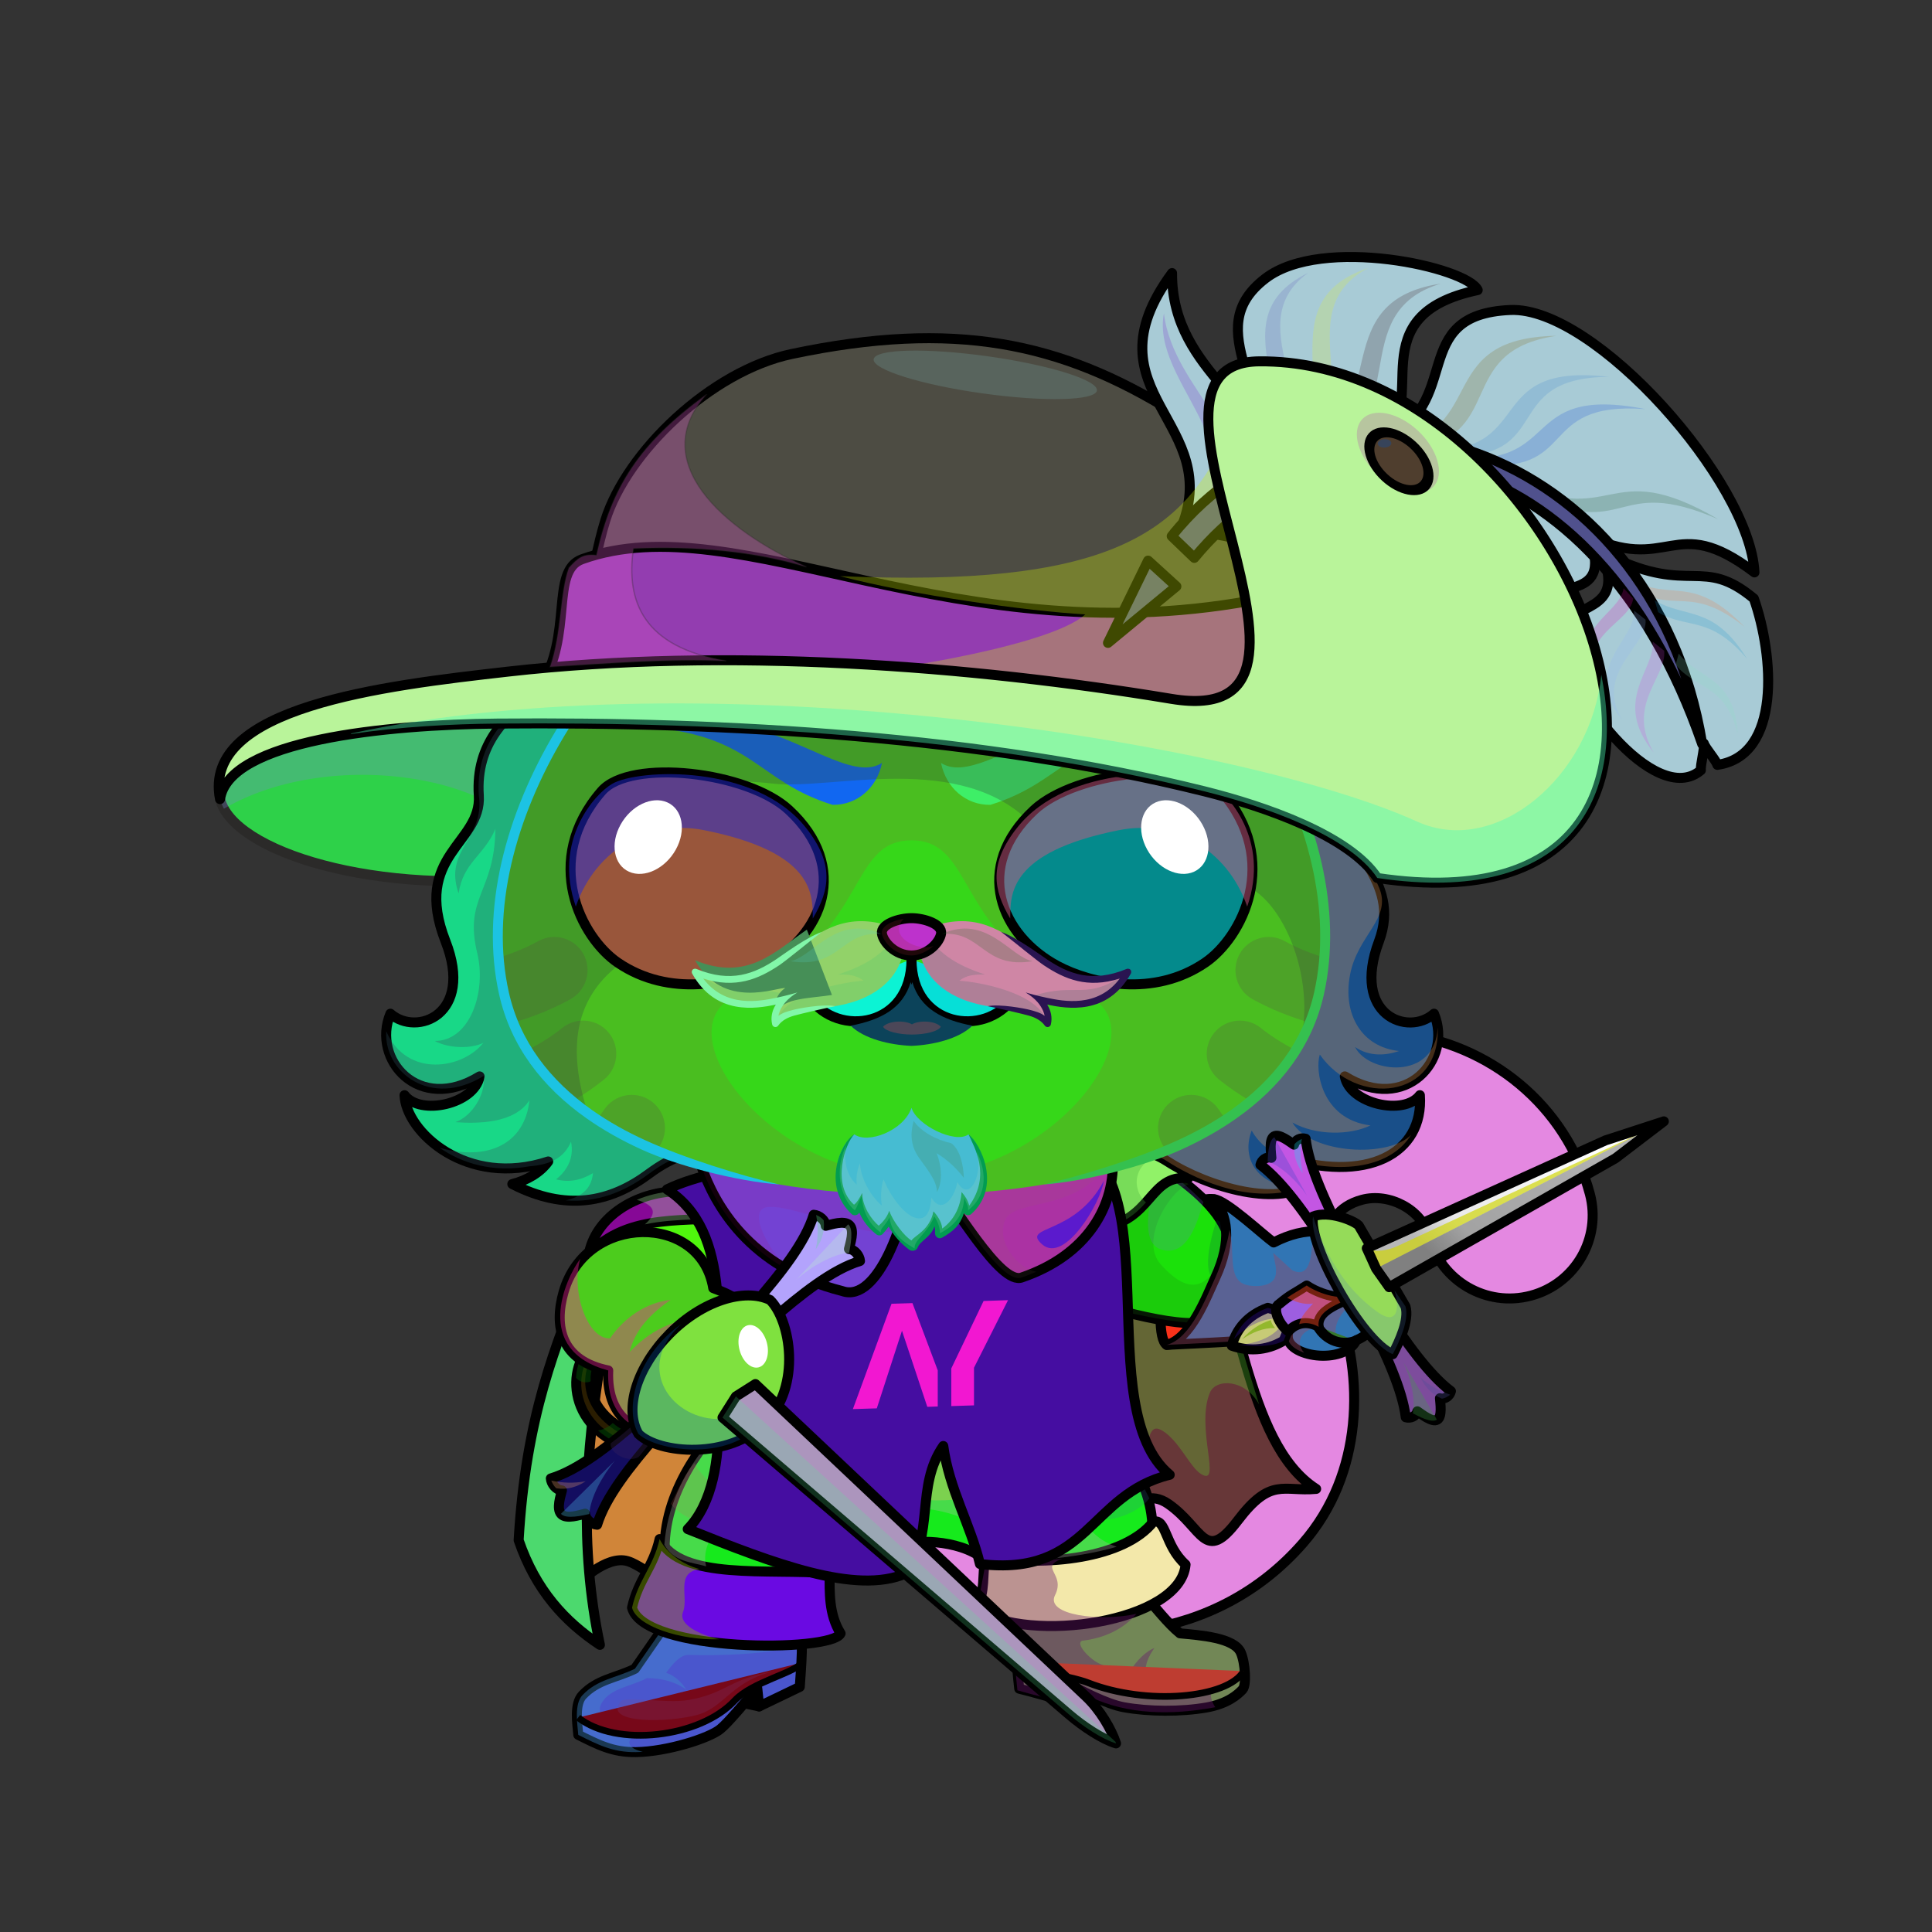 <?xml version="1.0" encoding="UTF-8"?><!DOCTYPE svg PUBLIC "-//W3C//DTD SVG 1.1//EN" "http://www.w3.org/Graphics/SVG/1.1/DTD/svg11.dtd"><!-- Creator: CorelDRAW X7 --><svg xmlns="http://www.w3.org/2000/svg" xmlns:xlink="http://www.w3.org/1999/xlink" xml:space="preserve" width="290mm" height="290mm" version="1.1" style="shape-rendering:geometricPrecision; text-rendering:geometricPrecision; image-rendering:optimizeQuality; fill-rule:evenodd; clip-rule:evenodd" viewBox="0 0 29000 29000">
 <rect x="0" y="0" width="29000" height="29000" fill="#333333" stroke="none"/>
 <defs>
  <style type="text/css">
   <![CDATA[
    .str4 {stroke:#2B2A29;stroke-width:20;stroke-opacity:0.302}
    .str2 {stroke:black;stroke-width:100}
    .str1 {stroke:#2B2A29;stroke-width:150}
    .str3 {stroke:black;stroke-width:150}
    .str0 {stroke:black;stroke-width:150;stroke-linecap:round;stroke-linejoin:round}
    .fil4 {fill:none}
    .fil44 {fill:black}
    .fil20 {fill:#080706}
    .fil5 {fill:#0A0806}
    .fil7 {fill:#131729}
    .fil26 {fill:#39355D}
    .fil68 {fill:#4F3E2E}
    .fil25 {fill:#584D88}
    .fil12 {fill:#663300}
    .fil22 {fill:#755E2D}
    .fil61 {fill:#DB9600}
    .fil9 {fill:#E6E6E6}
    .fil45 {fill:#FF9999}
    .fil3 {fill:#FFF9ED}
    .fil29 {fill:white}
    .fil42 {fill:black;fill-rule:nonzero}
    .fil59 {fill:#FFCC99;fill-opacity:0.051}
    .fil31 {fill:black;fill-opacity:0.102}
    .fil28 {fill:#CCCCFF;fill-opacity:0.149}
    .fil36 {fill:#FFCC99;fill-opacity:0.149}
    .fil1 {fill:black;fill-opacity:0.2}
    .fil2 {fill:#140F0B;fill-opacity:0.2}
    .fil64 {fill:#643200;fill-opacity:0.2}
    .fil65 {fill:#663300;fill-opacity:0.2}
    .fil11 {fill:#CCCCFF;fill-opacity:0.2}
    .fil14 {fill:#FFCC99;fill-opacity:0.2}
    .fil57 {fill:#FFE6CC;fill-opacity:0.2}
    .fil41 {fill:black;fill-rule:nonzero;fill-opacity:0.2}
    .fil6 {fill:black;fill-opacity:0.302}
    .fil24 {fill:#140F0B;fill-opacity:0.302}
    .fil69 {fill:#FFCC99;fill-rule:nonzero;fill-opacity:0.302}
    .fil16 {fill:black;fill-opacity:0.4}
    .fil79 {fill:white;fill-opacity:0.4}
    .fil49 {fill:black;fill-opacity:0.502}
    .fil23 {fill:#F5E3BF;fill-opacity:0.502}
    .fil43 {fill:#FFF9ED;fill-opacity:0.502}
    .fil74 {fill:white;fill-opacity:0.502}
    .fil81 {fill:white;fill-opacity:0.702}
    .fil38 {fill:url(#id0)}
    .fil63 {fill:url(#id1)}
    .fil55 {fill:url(#id2)}
    .fil13 {fill:url(#id3)}
    .fil27 {fill:url(#id4)}
    .fil19 {fill:url(#id5)}
    .fil8 {fill:url(#id6)}
    .fil66 {fill:url(#id7)}
    .fil40 {fill:url(#id8)}
    .fil32 {fill:url(#id9)}
    .fil83 {fill:url(#id10)}
    .fil17 {fill:url(#id11)}
    .fil33 {fill:url(#id12)}
    .fil34 {fill:url(#id13)}
    .fil53 {fill:url(#id14)}
    .fil30 {fill:url(#id15)}
    .fil15 {fill:url(#id16)}
    .fil10 {fill:url(#id17)}
    .fil39 {fill:url(#id18)}
    .fil54 {fill:url(#id19)}
    .fil76 {fill:url(#id20)}
    .fil18 {fill:url(#id21)}
    .fil37 {fill:url(#id22)}
    .fil75 {fill:url(#id23)}
    .fil60 {fill:url(#id24)}
    .fil48 {fill:url(#id25)}
    .fil52 {fill:url(#id26)}
    .fil50 {fill:url(#id27)}
    .fil46 {fill:url(#id28)}
    .fil21 {fill:url(#id29)}
    .fil80 {fill:url(#id30)}
    .fil62 {fill:url(#id31)}
    .fil56 {fill:url(#id32)}
    .fil0 {fill:url(#id33)}
    .fil82 {fill:url(#id34)}
    .fil35 {fill:url(#id35)}
    .fil73 {fill:url(#id36)}
    .fil67 {fill:url(#id37)}
    .fil70 {fill:url(#id38)}
    .fil58 {fill:url(#id39)}
    .fil71 {fill:url(#id40)}
    .fil78 {fill:url(#id41)}
    .fil72 {fill:url(#id42)}
    .fil47 {fill:url(#id43)}
    .fil51 {fill:url(#id44)}
    .fil77 {fill:url(#id45)}
   ]]>
  </style>
  <linearGradient id="id0" gradientUnits="userSpaceOnUse" x1="13681.9" y1="7484.8" x2="13681.9" y2="17936.7">
   <stop offset="0" style="stop-opacity:1; stop-color:#B59653"/>
   <stop offset="0.631" style="stop-opacity:1; stop-color:#E6C98A"/>
   <stop offset="1" style="stop-opacity:1; stop-color:#EDD39A"/>
  </linearGradient>
  <linearGradient id="id1" gradientUnits="userSpaceOnUse" x1="17537.6" y1="6492.6" x2="26149.8" y2="9041.1">
   <stop offset="0" style="stop-opacity:1; stop-color:#49BEB8"/>
   <stop offset="1" style="stop-opacity:1; stop-color:#B1E571"/>
  </linearGradient>
  <linearGradient id="id2" gradientUnits="userSpaceOnUse" x1="15205.6" y1="13723.8" x2="15513.5" y2="15469.9">
   <stop offset="0" style="stop-opacity:1; stop-color:#995C1A"/>
   <stop offset="1" style="stop-opacity:1; stop-color:#59350F"/>
  </linearGradient>
  <linearGradient id="id3" gradientUnits="userSpaceOnUse" x1="18643.9" y1="24755.6" x2="15253.2" y2="24866.2">
   <stop offset="0" style="stop-opacity:1; stop-color:#4F3E2E"/>
   <stop offset="1" style="stop-opacity:1; stop-color:#1A1613"/>
  </linearGradient>
  <linearGradient id="id4" gradientUnits="userSpaceOnUse" x1="10563.2" y1="18883.7" x2="17006.1" y2="21971">
   <stop offset="0" style="stop-opacity:1; stop-color:#131729"/>
   <stop offset="1" style="stop-opacity:1; stop-color:#6E5FA7"/>
  </linearGradient>
  <linearGradient id="id5" gradientUnits="userSpaceOnUse" xlink:href="#id3" x1="17552.1" y1="23240.3" x2="14896.3" y2="24004.8">
  </linearGradient>
  <linearGradient id="id6" gradientUnits="userSpaceOnUse" xlink:href="#id4" x1="7795.83" y1="19625.5" x2="9009.07" y2="24159.2">
  </linearGradient>
  <linearGradient id="id7" gradientUnits="userSpaceOnUse" xlink:href="#id1" x1="18568.9" y1="6570.67" x2="23613" y2="11137.4">
  </linearGradient>
  <linearGradient id="id8" gradientUnits="userSpaceOnUse" xlink:href="#id2" x1="15888.5" y1="12144.4" x2="15975.5" y2="10731">
  </linearGradient>
  <linearGradient id="id9" gradientUnits="userSpaceOnUse" x1="14646.1" y1="17076.5" x2="15976.2" y2="19099.3">
   <stop offset="0" style="stop-opacity:1; stop-color:#DBDBDB"/>
   <stop offset="1" style="stop-opacity:1; stop-color:#FEFEFE"/>
  </linearGradient>
  <linearGradient id="id10" gradientUnits="userSpaceOnUse" xlink:href="#id9" x1="13102.3" y1="20880.7" x2="14831.2" y2="19786.5">
  </linearGradient>
  <linearGradient id="id11" gradientUnits="userSpaceOnUse" x1="14003" y1="24822.9" x2="13272.3" y2="20903.8">
   <stop offset="0" style="stop-opacity:1; stop-color:#E6C98A"/>
   <stop offset="0.278" style="stop-opacity:1; stop-color:#E6C98A"/>
   <stop offset="0.659" style="stop-opacity:1; stop-color:#B59653"/>
   <stop offset="1" style="stop-opacity:1; stop-color:#B59653"/>
  </linearGradient>
  <linearGradient id="id12" gradientUnits="userSpaceOnUse" xlink:href="#id2" x1="8680.36" y1="17938" x2="8680.36" y2="9603.11">
  </linearGradient>
  <linearGradient id="id13" gradientUnits="userSpaceOnUse" xlink:href="#id2" x1="18705.1" y1="17863.5" x2="18705.1" y2="11848.2">
  </linearGradient>
  <linearGradient id="id14" gradientUnits="userSpaceOnUse" xlink:href="#id2" x1="11850.4" y1="13723.8" x2="12158.3" y2="15469.9">
  </linearGradient>
  <linearGradient id="id15" gradientUnits="userSpaceOnUse" xlink:href="#id9" x1="11089.1" y1="17285.5" x2="13122.2" y2="19135.8">
  </linearGradient>
  <linearGradient id="id16" gradientUnits="userSpaceOnUse" xlink:href="#id3" x1="11912.5" y1="24969.6" x2="8782.97" y2="25581.8">
  </linearGradient>
  <linearGradient id="id17" gradientUnits="userSpaceOnUse" xlink:href="#id4" x1="15786.7" y1="19128.1" x2="19130.7" y2="22346.7">
  </linearGradient>
  <linearGradient id="id18" gradientUnits="userSpaceOnUse" xlink:href="#id2" x1="11388.4" y1="12144.4" x2="11475.3" y2="10731">
  </linearGradient>
  <linearGradient id="id19" gradientUnits="userSpaceOnUse" xlink:href="#id2" x1="13672.6" y1="16628.8" x2="13672.6" y2="18740.1">
  </linearGradient>
  <linearGradient id="id20" gradientUnits="userSpaceOnUse" x1="19154.7" y1="19640" x2="20320.8" y2="19640">
   <stop offset="0" style="stop-opacity:1; stop-color:#3B3B3B"/>
   <stop offset="1" style="stop-opacity:1; stop-color:black"/>
  </linearGradient>
  <linearGradient id="id21" gradientUnits="userSpaceOnUse" xlink:href="#id3" x1="12543.1" y1="23778.2" x2="9561.44" y2="24024.3">
  </linearGradient>
  <linearGradient id="id22" gradientUnits="userSpaceOnUse" xlink:href="#id3" x1="9757.52" y1="18494.6" x2="9892.78" y2="21470.3">
  </linearGradient>
  <linearGradient id="id23" gradientUnits="userSpaceOnUse" x1="19018.3" y1="19611.6" x2="18895.6" y2="20274">
   <stop offset="0" style="stop-opacity:1; stop-color:#B8B8B8"/>
   <stop offset="0.471" style="stop-opacity:1; stop-color:#E9E9E9"/>
   <stop offset="1" style="stop-opacity:1; stop-color:#FEFEFE"/>
  </linearGradient>
  <linearGradient id="id24" gradientUnits="userSpaceOnUse" x1="10302" y1="7986.93" x2="16795.7" y2="11841.8">
   <stop offset="0" style="stop-opacity:1; stop-color:#131729"/>
   <stop offset="0.302" style="stop-opacity:1; stop-color:#6E5FA7"/>
   <stop offset="1" style="stop-opacity:1; stop-color:#131729"/>
  </linearGradient>
  <linearGradient id="id25" gradientUnits="userSpaceOnUse" x1="10425.6" y1="11653.5" x2="11025.4" y2="14192.5">
   <stop offset="0" style="stop-opacity:1; stop-color:black"/>
   <stop offset="0.4" style="stop-opacity:1; stop-color:black"/>
   <stop offset="1" style="stop-opacity:1; stop-color:#0070B5"/>
  </linearGradient>
  <linearGradient id="id26" gradientUnits="userSpaceOnUse" xlink:href="#id25" x1="16338.4" y1="11653.5" x2="16938.3" y2="14192.5">
  </linearGradient>
  <linearGradient id="id27" gradientUnits="userSpaceOnUse" x1="16599.4" y1="14800.8" x2="17199.1" y2="11569.4">
   <stop offset="0" style="stop-opacity:1; stop-color:#00CCFF"/>
   <stop offset="1" style="stop-opacity:1; stop-color:black"/>
  </linearGradient>
  <linearGradient id="id28" gradientUnits="userSpaceOnUse" xlink:href="#id27" x1="10764.5" y1="14800.8" x2="10164.8" y2="11569.4">
  </linearGradient>
  <linearGradient id="id29" gradientUnits="userSpaceOnUse" x1="17866.2" y1="17635.2" x2="15990.7" y2="19020.4">
   <stop offset="0" style="stop-opacity:1; stop-color:#E6C98A"/>
   <stop offset="0.278" style="stop-opacity:1; stop-color:#E6C98A"/>
   <stop offset="0.761" style="stop-opacity:1; stop-color:#B59653"/>
   <stop offset="1" style="stop-opacity:1; stop-color:#B59653"/>
  </linearGradient>
  <linearGradient id="id30" gradientUnits="userSpaceOnUse" x1="21743" y1="19086.5" x2="23747.6" y2="17065.9">
   <stop offset="0" style="stop-opacity:1; stop-color:#B8B8B8"/>
   <stop offset="0.22" style="stop-opacity:1; stop-color:#E9E9E9"/>
   <stop offset="1" style="stop-opacity:1; stop-color:#FEFEFE"/>
  </linearGradient>
  <linearGradient id="id31" gradientUnits="userSpaceOnUse" x1="19829.2" y1="7137.04" x2="21563" y2="9037.74">
   <stop offset="0" style="stop-opacity:1; stop-color:#DB9600"/>
   <stop offset="1" style="stop-opacity:1; stop-color:#FFCC00"/>
  </linearGradient>
  <linearGradient id="id32" gradientUnits="userSpaceOnUse" x1="13681.9" y1="13781.6" x2="13681.9" y2="14342.4">
   <stop offset="0" style="stop-opacity:1; stop-color:#FFCCCC"/>
   <stop offset="1" style="stop-opacity:1; stop-color:#DB9092"/>
  </linearGradient>
  <linearGradient id="id33" gradientUnits="userSpaceOnUse" x1="21039.5" y1="17379.2" x2="15344.5" y2="22757.8">
   <stop offset="0" style="stop-opacity:1; stop-color:#FAEAC8"/>
   <stop offset="0.478" style="stop-opacity:1; stop-color:#E6C98A"/>
   <stop offset="1" style="stop-opacity:1; stop-color:#B59653"/>
  </linearGradient>
  <linearGradient id="id34" gradientUnits="userSpaceOnUse" x1="13382" y1="23098.1" x2="14215.3" y2="23846.3">
   <stop offset="0" style="stop-opacity:1; stop-color:#B8B8B8"/>
   <stop offset="0.239" style="stop-opacity:1; stop-color:#E9E9E9"/>
   <stop offset="1" style="stop-opacity:1; stop-color:#FEFEFE"/>
  </linearGradient>
  <linearGradient id="id35" gradientUnits="userSpaceOnUse" xlink:href="#id3" x1="19684" y1="18107.6" x2="18512" y2="20244.5">
  </linearGradient>
  <linearGradient id="id36" gradientUnits="userSpaceOnUse" x1="8719.25" y1="22066.1" x2="9425.29" y2="22099.9">
   <stop offset="0" style="stop-opacity:1; stop-color:#B8B8B8"/>
   <stop offset="0.42" style="stop-opacity:1; stop-color:#E9E9E9"/>
   <stop offset="1" style="stop-opacity:1; stop-color:#FEFEFE"/>
  </linearGradient>
  <linearGradient id="id37" gradientUnits="userSpaceOnUse" xlink:href="#id3" x1="11644.9" y1="2794.04" x2="15759.5" y2="15878.1">
  </linearGradient>
  <linearGradient id="id38" gradientUnits="userSpaceOnUse" x1="20780.5" y1="20433.5" x2="21513.3" y2="20501.4">
   <stop offset="0" style="stop-opacity:1; stop-color:#B8B8B8"/>
   <stop offset="0.631" style="stop-opacity:1; stop-color:#E9E9E9"/>
   <stop offset="1" style="stop-opacity:1; stop-color:#FEFEFE"/>
  </linearGradient>
  <linearGradient id="id39" gradientUnits="userSpaceOnUse" xlink:href="#id3" x1="18158.8" y1="6759.39" x2="9959.97" y2="9510.19">
  </linearGradient>
  <linearGradient id="id40" gradientUnits="userSpaceOnUse" x1="20043.7" y1="18564.2" x2="19058.7" y2="17234.6">
   <stop offset="0" style="stop-opacity:1; stop-color:#B8B8B8"/>
   <stop offset="0.522" style="stop-opacity:1; stop-color:#E9E9E9"/>
   <stop offset="1" style="stop-opacity:1; stop-color:#FEFEFE"/>
  </linearGradient>
  <linearGradient id="id41" gradientUnits="userSpaceOnUse" x1="20026.1" y1="19710.1" x2="20788.8" y2="18848.1">
   <stop offset="0" style="stop-opacity:1; stop-color:#B8B8B8"/>
   <stop offset="0.278" style="stop-opacity:1; stop-color:#E9E9E9"/>
   <stop offset="1" style="stop-opacity:1; stop-color:#FEFEFE"/>
  </linearGradient>
  <linearGradient id="id42" gradientUnits="userSpaceOnUse" x1="11717.1" y1="19201.8" x2="12493.4" y2="18873.4">
   <stop offset="0" style="stop-opacity:1; stop-color:#B8B8B8"/>
   <stop offset="0.588" style="stop-opacity:1; stop-color:#E9E9E9"/>
   <stop offset="1" style="stop-opacity:1; stop-color:#FEFEFE"/>
  </linearGradient>
  <radialGradient id="id43" gradientUnits="userSpaceOnUse" gradientTransform="matrix(1.02 -0 -0 0.855 -214 1949)" cx="10496.6" cy="13453.6" r="1844.7" fx="10496.6" fy="13453.6">
   <stop offset="0" style="stop-opacity:1; stop-color:#A6EDFF"/>
   <stop offset="1" style="stop-opacity:1; stop-color:#00CCFF"/>
  </radialGradient>
  <radialGradient id="id44" gradientUnits="userSpaceOnUse" gradientTransform="matrix(-1.02 -0 -0 0.855 34231 1949)" xlink:href="#id43" cx="16942.6" cy="13453.6" r="1844.7" fx="16942.6" fy="13453.6">
  </radialGradient>
  <radialGradient id="id45" gradientUnits="userSpaceOnUse" gradientTransform="matrix(1.557 -1.583 1.101 1.083 -28207 16268)" cx="11328" cy="19885.2" r="634.95" fx="11328" fy="19885.2">
   <stop offset="0" style="stop-opacity:1; stop-color:#FEFEFE"/>
   <stop offset="0.58" style="stop-opacity:1; stop-color:#E9E9E9"/>
   <stop offset="1" style="stop-opacity:1; stop-color:#B8B8B8"/>
  </radialGradient>
 </defs>
 <g id="Tail">
  <path class="fil0" d="M12493 21526c-108,-680 356,-1318 1035,-1426 680,-108 1318,356 1426,1035 72,449 615,757 1013,871 277,80 569,104 842,61 324,-52 634,-203 873,-476 315,-359 185,-698 48,-1055 -333,-871 -681,-1781 -6,-3132 633,-1266 1884,-1986 3288,-1826 1347,153 2497,1082 2852,2410 178,666 -218,1350 -884,1528 -666,178 -1350,-218 -1528,-884 -111,-412 -602,-663 -1007,-554 -739,197 -584,1038 -381,1569 411,1074 408,2538 -507,3585 -653,748 -1490,1157 -2357,1296 -1260,201 -2607,-168 -3570,-1011 -591,-519 -1010,-1199 -1137,-1991z" style="fill:#332c5e"/>
  <path class="fil1" d="M16622 22086c63,-3 125,-10 187,-19 324,-52 634,-203 873,-476 35,-40 65,-80 90,-119 348,507 783,1223 346,1546 -470,349 -1157,-368 -1554,-870 19,-21 38,-42 58,-62z" style="fill:#adb732"/>
  <path class="fil1" d="M17420 18779c0,-400 84,-838 310,-1338 576,230 1428,600 1230,1139 -177,482 -944,370 -1540,199z" style="fill:#d961a6"/>
  <path class="fil1" d="M18101 16803c287,-369 637,-666 1033,-877 351,496 755,1166 339,1487 -394,304 -961,-160 -1372,-610z" style="fill:#50f325"/>
  <path class="fil1" d="M20941 15469c255,36 510,103 762,203 183,73 358,161 523,261 -243,569 -623,1352 -1140,1151 -498,-195 -339,-1015 -145,-1615z" style="fill:#2a5f6a"/>
  <path class="fil2" d="M12493 21526c-51,-321 26,-633 192,-884l227 -137c304,-15 813,942 1117,927 437,1273 2049,-290 2939,578 940,917 2431,1308 3233,15 -119,430 -326,844 -644,1207 -653,748 -1490,1157 -2357,1296 -1260,201 -2607,-168 -3570,-1011 -591,-519 -1010,-1199 -1137,-1991z" style="fill:#275d13"/>
  <path class="fil3" d="M23232 16766c290,349 509,761 632,1222 178,666 -218,1350 -884,1528 -666,178 -1350,-218 -1528,-884 29,-336 -20,-792 208,-953 475,-334 678,146 766,-601 50,-420 502,-500 806,-312z" style="fill:#a708ca"/>
  <path class="fil2" d="M23852 18675c-20,64 -45,127 -75,187 20,-67 45,-129 75,-187zm-75 188c-154,311 -436,557 -797,653 -666,178 -1350,-218 -1528,-884 -111,-412 -602,-663 -1007,-554 -372,99 -517,362 -544,666l0 0c-70,-634 533,-1204 1070,-1107 893,163 894,897 1378,1194 482,295 900,330 1428,32z" style="fill:#b2e56b"/>
  <path class="fil4 str0" d="M12493 21458c-108,-680 356,-1318 1035,-1426 680,-108 1318,355 1426,1035 72,449 615,757 1013,871 277,79 569,104 842,60 324,-51 634,-202 873,-475 315,-359 185,-698 48,-1055 -333,-871 -681,-1781 -6,-3133 633,-1266 1884,-1985 3288,-1826 1347,153 2497,1083 2852,2411 178,666 -218,1350 -884,1528 -666,178 -1350,-218 -1528,-884 -111,-412 -602,-663 -1007,-555 -739,198 -584,1039 -381,1570 411,1074 408,2538 -507,3585 -653,748 -1490,1157 -2357,1295 -1260,202 -2607,-168 -3570,-1011 -591,-518 -1010,-1198 -1137,-1990z" style="fill:#e488e1"/>
 </g>
 <g id="HatBack">
 <animateTransform type="translate" values="0;0 200;0;0 200;0;0 200;0;0 200;0" dur="10" repeatCount="indefinite" additive="sum" attributeName="transform"/>
  <path class="fil5 str1" d="M9997 10148c-3882,100 -6619,732 -6706,1691 -72,801 1947,1560 4367,1356 419,-830 2018,-2587 2339,-3047z" style="fill:#2ed149"/>
  <path class="fil6" d="M10058 10147c-3914,95 -6680,728 -6767,1692 -9,102 16,202 70,300 1773,-1035 4800,-377 4734,957 1406,-238 1418,-1615 1963,-2949z" style="fill:#7889ce"/>
 </g>
 <g id="CapeBack">
 <animateTransform type="translate" values="0;0 200;0;0 200;0;0 200;0;0 200;0" dur="10" repeatCount="indefinite" additive="sum" attributeName="transform"/>
  <path class="fil7 str0" d="M8673 23775c0,0 425,-436 747,-342 322,93 768,685 1099,-100 331,-786 878,-786 878,-786l41 -2460 -1344 -971 -1446 1653 25 3006z" style="fill:#d08539"/>
  <path class="fil8" d="M9020 20397c-225,1394 -330,2809 -15,4293 -525,-347 -964,-821 -1220,-1571 109,-1876 558,-2926 987,-4024 82,434 165,868 248,1302z" style="fill:#2fdea8"/>
  <path class="fil9" d="M9020 20397c-225,1394 -330,2809 -15,4293 -525,-347 -964,-821 -1220,-1571 8,-131 58,-561 69,-685 8,555 433,1233 760,1477 -123,-618 -156,-2785 333,-3795 -33,132 48,174 73,281z" style="fill:#455a6c"/>
  <path class="fil6" d="M9020 20397c-53,329 -100,659 -135,991 -605,-344 -757,1198 -1014,1956 -31,-73 -59,-147 -86,-225 100,-1717 484,-2742 877,-3745l196 175 162 848z" style="fill:#e99c55"/>
  <path class="fil4 str0" d="M9020 20397c-225,1394 -330,2809 -15,4293 -525,-347 -964,-821 -1220,-1571 109,-1876 558,-2926 987,-4024 82,434 165,868 248,1302z" style="fill:#4cd96e"/>
  <path class="fil10" d="M16678 23118c0,0 339,-905 860,-543 520,362 543,905 1041,249 498,-656 679,-430 1177,-475 -1087,-694 -1132,-2972 -1811,-4006l-2783 113 1516 4662z" style="fill:#89933c"/>
  <path class="fil11" d="M17502 22552c251,140 464,525 706,583 -391,-485 -416,-1242 -714,-1461 -202,-148 27,582 8,878zm1412 -81c278,-204 473,-89 842,-122 -303,-193 -524,-510 -702,-887 -248,-392 -443,-422 -564,-372 -204,85 2,975 424,1381z" style="fill:#988f09"/>
  <path class="fil4 str0" d="M16678 23118c0,0 339,-905 860,-543 520,362 543,905 1041,249 498,-656 679,-430 1177,-475 -1087,-694 -1132,-2972 -1811,-4006l-2783 113 1516 4662z" style="fill:#673738"/>
  <path class="fil6" d="M18900 21082c-136,-428 -375,-1238 -501,-1655 -90,-11 -149,-17 -149,-17 -642,-81 -1284,-161 -1926,-242 -57,406 -113,812 -170,1218 173,546 346,1093 519,1639 723,117 430,-770 783,-545 250,159 404,539 570,644 326,205 -83,-688 134,-1218 91,-221 535,-205 740,176z" style="fill:#5fd52f"/>
 </g>
 <g id="Legs">
  <polygon class="fil12 str0" points="16560,25421 16008,25538 15857,25042 16479,25014 "/>
  <polygon class="fil12 str0" points="10843,25497 11395,25614 11547,25118 10924,25090 "/>
  <path class="fil13" d="M17176 23943c169,182 345,419 535,574 305,29 817,64 914,289 69,160 86,490 27,553 -70,75 -221,214 -542,271 -384,67 -868,64 -1242,-4 -253,-46 -635,-244 -857,-366 -1,93 -2,186 -3,278 -227,-54 -482,-136 -709,-190 -43,-371 -66,-808 -90,-1179 608,-104 1359,-122 1967,-226z" style="fill:#a0e6b7"/>
  <path class="fil14" d="M17223 23995c155,173 315,381 488,522 305,29 817,64 914,289 50,115 36,197 24,325 -37,40 -61,64 -61,64 -80,-317 -599,-495 -1142,-321 32,-69 115,-164 217,-194 -175,-33 -241,-319 -544,-480 -49,-25 102,-140 104,-205z" style="fill:#189529"/>
  <path class="fil4 str0" d="M17176 23943c169,182 345,419 535,574 305,29 817,64 914,289 69,160 86,490 27,553 -70,75 -221,214 -542,271 -384,67 -868,64 -1242,-4 -253,-46 -635,-244 -857,-366 -1,93 -2,186 -3,278 -227,-54 -482,-136 -709,-190 -43,-371 -66,-808 -90,-1179 608,-104 1359,-122 1967,-226z" style="fill:#728756"/>
  <path class="fil15" d="M9985 24392c-152,219 -303,438 -455,657 -293,142 -560,157 -786,395 -127,133 -78,425 -64,597 290,145 517,264 865,259 473,-7 1102,-210 1266,-345 124,-101 357,-387 556,-613 9,91 19,182 28,272 221,-107 389,-185 610,-293 18,-298 66,-725 -10,-1069 -615,44 -1395,95 -2010,140z" style="fill:#2573cb"/>
  <path class="fil4 str0" d="M9985 24392c-152,219 -303,438 -455,657 -293,142 -560,157 -786,395 -127,133 -78,425 -64,597 290,145 517,264 865,259 473,-7 1102,-210 1266,-345 124,-101 357,-387 556,-613 9,91 19,182 28,272 221,-107 389,-185 610,-293 18,-298 66,-725 -10,-1069 -615,44 -1395,95 -2010,140z" style="fill:#4a56cd"/>
  <path class="fil16" d="M9985 24392c-152,219 -303,438 -455,657 -293,142 -560,157 -786,395 -127,133 -78,425 -64,597 290,145 517,264 865,259 33,-1 68,-2 103,-5 -197,-45 -246,-135 -161,-218 429,-15 832,-83 1108,-288 -247,107 -1836,230 -1560,-232 131,-220 449,-245 673,-367 226,-3 434,58 594,171 -74,-114 -178,-212 -304,-252 90,-118 205,-271 339,-268 553,16 1042,-21 1375,-76 -364,-40 -728,-80 -1092,-120 -60,-95 -120,-190 -179,-286 -159,11 -312,22 -456,33z" style="fill:#418cce"/>
  <path class="fil17 str0" d="M12176 23943c-1152,1217 -2246,373 -2198,-782 38,-924 742,-1716 1056,-1973 390,620 892,1021 1535,1238l1538 -935c940,-130 1687,412 2223,-303 303,231 971,942 969,1772 -4,1096 -1898,1360 -2338,923 56,-573 -651,-740 -1078,-740 -628,27 -1516,257 -1707,800z" style="fill:#16ea1c"/>
  <path class="fil18" d="M9901 23102c309,625 1633,440 2552,514 0,281 -15,613 165,903 -131,285 -2959,289 -3131,-387 94,-423 319,-607 414,-1030z" style="fill:#c002ed"/>
  <path class="fil14" d="M12453 23616c0,281 -15,613 165,903 -75,164 -1042,178 -1884,80 498,-1 1588,-104 1557,-272 -23,-124 -7,-594 162,-711z" style="fill:#95afdb"/>
  <path class="fil4 str0" d="M9901 23102c309,625 1633,440 2552,514 0,281 -15,613 165,903 -131,285 -2959,289 -3131,-387 94,-423 319,-607 414,-1030z" style="fill:#6a0ae2"/>
  <path class="fil16" d="M9901 23102c99,201 339,382 602,451 -372,51 -161,417 -251,645 -75,190 260,342 545,408 -598,20 -1242,-205 -1310,-474 94,-423 319,-607 414,-1030z" style="fill:#8cb802"/>
  <path class="fil19" d="M17313 22842c-433,547 -1605,680 -2519,525 -59,275 7,513 -141,790 793,520 3066,200 3143,-672 -318,-285 -287,-698 -483,-643z" style="fill:#1e8f61"/>
  <path class="fil14" d="M17313 22842c-272,343 -833,523 -1439,571 28,13 58,25 90,36 582,204 1232,-270 1346,-175 114,96 271,149 189,348 -82,199 -512,558 -1142,741 -4,2 -8,3 -12,4 737,-106 1410,-415 1451,-882 -318,-285 -287,-698 -483,-643z" style="fill:#8de2cf"/>
  <path class="fil4 str0" d="M17313 22842c-433,547 -1605,680 -2519,525 -59,275 7,513 -141,790 793,520 3066,200 3143,-672 -318,-285 -287,-698 -483,-643z" style="fill:#f3e8aa"/>
  <path class="fil1" d="M10069 22572c158,229 763,470 890,183 127,-287 -407,-494 -531,-793 -127,108 -253,412 -359,610z" style="fill:#bb4c44"/>
  <path class="fil1" d="M17252 22489c-158,230 -763,471 -890,183 -127,-287 408,-494 531,-793 128,109 253,413 359,610z" style="fill:#3c77a1"/>
  <path class="fil16" d="M15946 23396c-364,134 56,221 -110,549 -151,299 683,401 1222,279 -196,233 -487,366 -813,404 -111,39 105,271 250,340 157,75 296,96 468,119 92,-160 247,-308 365,-349 -91,127 -144,254 -130,379 22,204 917,136 1362,90 -93,76 -255,142 -374,165 -27,84 1,169 55,254 -654,123 -1318,112 -1876,-155 -127,20 -223,50 -349,70 -248,-30 -496,-99 -744,-169 -38,-340 -65,-679 -50,-1018 -199,-17 -387,-72 -558,-190 43,-231 86,-462 129,-693 338,-40 850,-30 1153,-75z" style="fill:#67156c"/>
 </g>
 <g id="GlovesBack">
 <animateTransform type="translate" values="0;0 200;0;0 200;0;0 200;0;0 200;0" dur="10" repeatCount="indefinite" additive="sum" attributeName="transform"/>
  <path class="fil20 str0" d="M17513 20187c-253,-149 13,-2301 708,-2186 157,143 339,300 384,540 125,664 -271,1579 -1092,1646z" style="fill:#f9311a"/>
 </g>
 <g id="RightHand">
 <animateTransform type="translate" values="0;0 200;0;0 200;0;0 200;0;0 200;0" dur="10" repeatCount="indefinite" additive="sum" attributeName="transform"/>
  <path class="fil21 str0" d="M18480 18860c-37,982 -65,940 -468,992 -513,66 -1750,-322 -2223,-502 -732,-277 -414,-2281 353,-2554 1290,647 2369,1274 2338,2064z" style="fill:#1be10a"/>
  <path class="fil2" d="M18012 19852c-381,49 -2038,-335 -2341,-568 -248,-1158 250,-1674 1213,-2101 296,164 725,424 957,593 -294,104 -738,846 -418,1203 332,370 665,495 937,-159 101,481 219,959 -348,1032z" style="fill:#197c10"/>
  <path class="fil1" d="M17406 17515c0,0 -401,1099 14,1237 414,138 560,-441 644,-710 -210,-205 -412,-393 -658,-527z" style="fill:#776ae5"/>
  <path class="fil1" d="M18265 18311c0,0 -303,829 10,934 313,104 423,-333 486,-537 -158,-154 -311,-296 -496,-397z" style="fill:#0b4250"/>
 </g>
 <g id="LeftHand">
 <animateTransform type="translate" values="0;0 200;0;0 200;0;0 200;0;0 200;0" dur="10" repeatCount="indefinite" additive="sum" attributeName="transform"/>
  <path class="fil22 str0" d="M11328 17594c-1225,322 -2166,838 -2637,1582 -507,803 821,1963 1096,1712 627,-574 1209,-620 1689,-543 742,120 1352,-1920 931,-2545 -422,-21 -738,-155 -1079,-206z" style="fill:#50f60d"/>
 </g>
 <g id="Body">
 <animateTransform type="translate" values="0;0 200;0;0 200;0;0 200;0;0 200;0" dur="10" repeatCount="indefinite" additive="sum" attributeName="transform"/>
  <path class="fil23" d="M14069 18934c1308,0 2368,803 2368,1793 0,991 -1060,1794 -2368,1794 -1308,0 -2368,-803 -2368,-1794 0,-990 1060,-1793 2368,-1793z" style="fill:#adcb2c"/>
  <path class="fil24" d="M10599 23511c-104,-435 371,-824 798,-1082 789,70 1579,141 2368,211 441,12 803,180 1156,367 263,132 526,265 790,398 350,-35 700,-86 1050,-187 -660,-232 -589,-816 -635,-1343 -641,-423 -1281,-846 -1921,-1270 -711,201 -1422,402 -2133,603 -499,173 -998,347 -1498,521 -326,418 -557,887 -602,1457 136,257 410,263 627,325z" style="fill:#bbbcb5"/>
  <path class="fil4 str2" d="M8678 25782c571,449 1829,306 2351,-257 259,-278 901,-414 1014,-570" style="fill:#770819"/>
  <path class="fil4 str2" d="M18668 25084c-241,412 -1460,517 -2332,176 -289,-113 -929,-178 -1080,-321" style="fill:#be3d31"/>
 </g>
 <g id="Cape">
 <animateTransform type="translate" values="0;0 200;0;0 200;0;0 200;0;0 200;0" dur="10" repeatCount="indefinite" additive="sum" attributeName="transform"/>
  <path class="fil25 str0" d="M16508 18431c789,-97 736,-808 1329,-746 -227,-365 -925,-539 -1312,-469 10,365 -27,850 -17,1215z" style="fill:#91f268"/>
  <path class="fil6" d="M16508 18431c358,-44 542,-214 693,-382 -226,-201 -185,-593 194,-704 -289,-125 -636,-171 -870,-129 10,365 -27,850 -17,1215z" style="fill:#41a936"/>
  <path class="fil26 str0" d="M11071 18263c-695,93 -1649,-79 -2235,570 98,-549 665,-908 1240,-947 331,125 663,251 995,377z" style="fill:#860896"/>
  <path class="fil6" d="M11071 18263c-416,56 -924,16 -1391,115 173,-151 177,-280 -121,-368 163,-70 339,-112 517,-124 331,125 663,251 995,377z" style="fill:#aff7a6"/>
  <path class="fil27" d="M10012 17853c998,640 737,2150 770,3444 16,600 -83,1270 -459,1655 1299,522 2526,988 3273,667 438,-581 142,-1308 563,-1914 86,643 414,1193 550,1771 1631,196 1637,-1045 2849,-1339 -1204,-999 18,-4519 -1517,-5007 443,502 -4329,-105 -6029,723z" style="fill:#abcc2d"/>
  <path class="fil28" d="M16084 23162c461,-343 755,-851 1474,-1025 -695,-576 -582,-1993 -657,-3182 -254,947 -1041,1198 -1316,2209 -242,885 224,1410 499,1998z" style="fill:#1127c6"/>
  <path class="fil9" d="M10012 17853c998,640 737,2150 770,3444 16,600 -83,1270 -459,1655 1299,522 2526,988 3273,667 438,-581 142,-1308 563,-1914 86,643 414,1193 550,1771 1631,196 1637,-1045 2849,-1339 -1204,-999 18,-4519 -1517,-5007 76,86 141,153 -49,187 1187,1310 212,3261 1080,4704 -824,251 -907,1193 -2133,1186 -109,-516 -452,-1111 -489,-1675 -328,108 -318,67 -563,15 -394,601 -317,1234 -485,1809 -763,181 -1821,-316 -2559,-542 275,-396 329,-1192 323,-2103 -7,-1263 53,-2336 -838,-2997 -163,51 -97,24 -316,139z" style="fill:#e4cda0"/>
  <path class="fil29" d="M16084 23162c461,-343 755,-851 1474,-1025 -695,-576 -582,-1993 -657,-3182 -59,221 -147,404 -251,568 18,862 -29,1748 422,2498 -510,155 -736,576 -1126,872 49,89 95,178 138,269z" style="fill:#a5ac4e"/>
  <path class="fil6" d="M10012 17853c998,640 737,2150 770,3444 4,139 1,281 -9,423 -3,37 -105,555 -263,998 239,-458 590,-673 799,-578 644,293 1341,773 1669,1040 77,62 -1867,-2210 -1820,-2273 148,-199 305,-254 451,-61 313,302 1036,478 781,256 -512,-446 -745,-1136 -748,-1685 489,338 1030,469 1392,322 233,-95 413,-489 634,-1032 344,470 1062,953 1249,975 217,26 1468,-330 1792,-1899 -128,-235 -405,-569 -668,-653 443,502 -4329,-105 -6029,723z" style="fill:#8485d3"/>
  <path class="fil4 str0" d="M10012 17853c998,640 737,2150 770,3444 16,600 -83,1270 -459,1655 1299,522 2526,988 3273,667 438,-581 142,-1308 563,-1914 86,643 414,1193 550,1771 1631,196 1637,-1045 2849,-1339 -1204,-999 18,-4519 -1517,-5007 443,502 -4329,-105 -6029,723z" style="fill:#450da1"/>
  <path class="fil30 str0" d="M13680 17633c-65,648 -499,1937 -1038,1746 -1412,-356 -1919,-1320 -2111,-1863 231,-208 421,-347 652,-492 834,197 1663,411 2497,609z" style="fill:#7342d3"/>
  <path class="fil31" d="M13680 17633c-28,280 -42,439 -187,787 -296,290 -1514,-343 -1965,-302 -359,33 74,751 357,975 -849,-447 -1201,-1145 -1354,-1577 231,-208 421,-347 652,-492 834,197 1663,411 2497,609z" style="fill:#b30763"/>
  <path class="fil32 str0" d="M13917 17569c411,512 1101,1735 1424,1605 970,-331 1414,-1070 1360,-1836 -231,-209 65,-137 -165,-346 -834,198 -1784,379 -2619,577z" style="fill:#ab32a3"/>
  <path class="fil31" d="M13917 17569c411,512 1101,1735 1424,1605 74,-26 146,-53 214,-84 -322,-76 -596,-471 -468,-775 144,-344 1182,-92 1614,-977 -231,-209 65,-137 -165,-346 -834,198 -1784,379 -2619,577z" style="fill:#8c6d5e"/>
  <path class="fil29" d="M15641 18677c-321,-288 493,-125 928,-953 -42,322 -589,1256 -928,953z" style="fill:#5b1acd"/>
  <path class="fil14" d="M11626 25084c-672,110 -713,330 -1281,432 -361,64 -959,-71 -1033,26 -262,340 735,313 1150,200 416,-112 518,-512 1164,-658z" style="fill:#7e488c"/>
 </g>
 <g id="Hair">
 <animateTransform type="translate" values="0;0 200;0;0 200;0;0 200;0;0 200;0" dur="10" repeatCount="indefinite" additive="sum" attributeName="transform"/>
  <path class="fil33 str0" d="M9343 9522c-332,637 -2257,871 -2156,2416 48,724 -1007,895 -499,2193 430,1101 -435,1431 -828,1085 -285,688 426,1505 1339,941 -75,413 -889,597 -1127,282 19,547 933,1398 2157,995 -112,159 -314,283 -539,339 805,414 1466,281 2055,-157 733,-544 1244,-341 1819,-9 -695,-1836 -1832,-3984 -2527,-5820 -503,113 809,-2378 306,-2265z" style="fill:#18d887"/>
  <path class="fil6" d="M9343 9522c-332,637 -2257,871 -2156,2416 96,650 -534,812 -303,1472 67,-464 386,-573 552,-968 -10,953 -476,1023 -272,1866 140,580 -109,1319 -639,1317 218,117 556,118 731,27 -303,389 -1144,541 -1458,-171 -39,608 664,1162 1462,669 36,273 -174,604 -424,694 334,24 890,21 1111,-330 -67,658 -630,921 -1348,714 332,233 800,378 1346,279 311,-24 523,-125 626,-370 51,242 -60,437 -224,565 185,50 369,18 554,-93 -24,249 -188,357 -408,409 460,37 871,-119 1252,-402 598,-444 1048,-390 1506,-175 58,-63 117,-126 175,-188 -700,-1754 -1738,-3747 -2389,-5466 -503,113 809,-2378 306,-2265z" style="fill:#335461"/>
  <path class="fil34 str0" d="M20156 12023c-48,724 894,1170 542,2108 -416,1108 435,1431 827,1085 285,688 -425,1505 -1339,941 75,413 889,597 1127,282 61,875 -793,1345 -2101,918 73,183 258,312 484,368 -448,427 -1573,94 -2170,-290 -570,-367 -1129,-160 -1705,172 695,-1836 1832,-3984 2527,-5820 503,113 1225,148 1808,236z" style="fill:#194f89"/>
  <path class="fil6" d="M20156 12023c-32,480 356,846 545,1301 195,468 -323,704 -437,1310 -112,590 174,1084 737,1142 -202,70 -450,85 -661,-60 195,398 1199,511 1241,-292 36,1078 -1219,1194 -1770,405 -75,222 16,971 760,1064 -309,149 -818,154 -1172,-44 282,478 1452,533 1783,184 -285,465 -1003,640 -1970,324 -186,-98 -331,-219 -424,-387 -143,364 13,831 719,868 -811,264 -1669,-202 -1981,-403 -492,-317 -976,-206 -1469,44 -54,-21 -108,-41 -163,-62 700,-1793 1783,-3857 2454,-5630 503,113 1225,148 1808,236z" style="fill:#e69955"/>
 </g>
 <g id="SwordsBack">
 <animateTransform type="translate" values="0;0 200;0;0 200;0;0 200;0;0 200;0" dur="10" repeatCount="indefinite" additive="sum" attributeName="transform"/>
  <path class="fil9 str3" d="M8989 20136c-448,188 -588,1231 440,1595 94,-88 110,-77 203,-165 -742,-228 -977,-851 -587,-1299 -60,-31 4,-100 -56,-131z" style="fill:#2a1d01"/>
  <path class="fil16" d="M8989 20136c-189,79 -329,274 -343,543 38,64 165,90 219,54 -8,-171 47,-313 180,-466 -60,-31 4,-100 -56,-131zm-12 1336c115,103 264,192 452,259 94,-88 110,-77 203,-165 -199,-61 -310,-99 -434,-206 -56,55 -149,104 -221,112z" style="fill:#036607"/>
 </g>
 <g id="Gloves">
 <animateTransform type="translate" values="0;0 200;0;0 200;0;0 200;0;0 200;0" dur="10" repeatCount="indefinite" additive="sum" attributeName="transform"/>
  <path class="fil35" d="M18221 18001c205,225 274,630 26,1167 -139,300 -370,925 -734,1019 667,-34 1450,-61 1818,-146 -38,330 848,456 1028,76 301,-126 314,-352 323,-597 25,-630 -582,-1378 -1564,-870 -163,-116 -719,-640 -897,-649z" style="fill:#7b48ab"/>
  <path class="fil36" d="M18221 18001c99,109 167,261 182,450 258,-31 479,223 679,648 44,94 1,-119 -46,-336 207,6 286,177 369,160 117,-24 37,-334 356,-436 -192,-33 -567,58 -643,163 -163,-116 -719,-640 -897,-649z" style="fill:#e3b58d"/>
  <path class="fil4 str0" d="M18221 18001c205,225 274,630 26,1167 -139,300 -370,925 -734,1019 667,-34 1450,-61 1818,-146 -38,330 848,456 1028,76 301,-126 314,-352 323,-597 25,-630 -582,-1378 -1564,-870 -163,-116 -719,-640 -897,-649z" style="fill:#3175b4"/>
  <path class="fil16" d="M18455 18460c-18,153 -122,521 -208,708 -139,300 -370,925 -734,1019 667,-34 1450,-61 1818,-146 -14,120 94,212 245,264 -156,-174 -10,-370 202,-369 106,121 175,179 319,212 -155,-261 87,-513 301,-677 -142,-320 -284,-639 -426,-959 -41,-11 -230,-10 -274,-15 3,373 -39,698 -301,570 -95,-87 -191,-175 -286,-263 14,122 69,251 28,367 -53,147 -323,155 -456,108 -262,-94 -140,-512 -228,-819z" style="fill:#984864"/>
  <path class="fil4 str0" d="M20351 20124c-194,78 -442,13 -572,-216" style="fill:#36792f"/>
  <path class="fil37" d="M11249 19777c6,-216 -324,-361 -543,-442 -187,-1135 -1905,-1125 -2245,54 -153,529 -39,1039 669,1182 -37,788 536,944 705,890 411,-413 1003,-1271 1414,-1684z" style="fill:#1e51b9"/>
  <path class="fil36" d="M10968 19449c-88,-47 -182,-85 -262,-114 -163,-987 -1435,-1077 -2048,-347 833,-433 1497,-274 1799,272 -351,-88 -757,37 -978,322 287,-159 716,-214 902,-130 -242,46 -462,261 -534,400 516,-371 689,-249 1121,-403z" style="fill:#bf72cc"/>
  <path class="fil4 str0" d="M11249 19777c6,-216 -324,-361 -543,-442 -187,-1135 -1905,-1125 -2245,54 -153,529 -39,1039 669,1182 -37,788 536,944 705,890 411,-413 1003,-1271 1414,-1684z" style="fill:#4ccc1d"/>
  <path class="fil16" d="M8710 18895c-225,303 -716,1371 420,1676 -37,788 536,944 705,890 267,-269 611,-725 932,-1126 4,-166 91,-443 94,-609 -799,34 -1140,292 -1412,570 86,-339 308,-569 619,-786 -366,43 -692,261 -911,578 -332,22 -591,-696 -447,-1193z" style="fill:#f32399"/>
 </g>
 <g id="Head">
 <animateTransform type="translate" values="0;0 200;0;0 200;0;0 200;0;0 200;0" dur="10" repeatCount="indefinite" additive="sum" attributeName="transform"/>
  <path class="fil38" d="M13682 7485c-3332,0 -6822,4262 -6118,7422 481,2162 3344,3030 6118,3030 2774,0 5637,-868 6118,-3030 704,-3160 -2786,-7422 -6118,-7422z" style="fill:#4abe20"/>
  <g id="_2652817827936">
   <path class="fil39" d="M13239 11452c-75,373 -373,634 -741,629 -1160,-359 -1182,-1067 -2873,-1174 1808,-517 2994,936 3614,545z" style="fill:#1167f1"/>
   <path class="fil40" d="M14125 11452c75,373 373,634 741,629 1160,-359 1182,-1067 2873,-1174 -1808,-517 -2994,936 -3614,545z" style="fill:#3eef67"/>
  </g>
  <path class="fil24" d="M10281 8847c-1875,1515 -3172,4017 -2717,6060 167,751 622,1346 1261,1803 -307,-947 -227,-1747 543,-2285 -1031,-1420 34,-2924 2233,-2663 878,104 2826,-502 3895,616 884,925 2125,762 3077,887 621,81 1221,1395 930,2440 581,-1139 362,-2267 276,-2676 -288,-1379 -1113,-2733 -2272,-3814 -2409,-123 -4818,-245 -7226,-368z" style="fill:#304a39"/>
  <path class="fil41" d="M19879 14374c-15,181 -40,358 -79,533 -34,154 -81,302 -139,443 -302,-87 -599,-207 -860,-352 -241,-134 -327,-437 -194,-678 134,-240 438,-327 678,-193 177,98 381,182 594,247zm-430 1390c-177,286 -407,541 -677,766 -168,-99 -328,-208 -472,-324 -215,-172 -249,-486 -77,-700 173,-215 486,-249 701,-77 153,123 334,237 525,335zm-1046 1039c-271,179 -571,334 -894,468 -14,-20 -28,-40 -41,-60 -154,-228 -94,-538 135,-692 228,-153 538,-93 691,136 34,49 70,99 109,148zm-9442 0c271,179 571,334 894,468 14,-20 28,-40 41,-60 154,-228 94,-538 -135,-692 -228,-153 -538,-93 -692,136 -33,49 -69,99 -108,148zm-1047 -1039c178,286 407,541 678,766 168,-99 328,-208 472,-324 215,-172 249,-486 77,-700 -173,-215 -486,-249 -701,-77 -153,123 -334,237 -526,335zm-429 -1390c14,181 40,358 79,533 34,154 81,302 139,443 302,-87 599,-207 860,-352 241,-134 327,-437 194,-678 -134,-240 -438,-327 -678,-193 -177,98 -381,182 -594,247z" style="fill:#5d3b4a"/>
  <path class="fil42" d="M11729 7858c37,-17 82,0 99,38 16,37 -1,82 -38,99 -1320,592 -2525,1730 -3312,3038 -746,1242 -1114,2635 -841,3858 165,741 618,1326 1255,1775 242,170 510,321 799,452 573,262 1443,534 2009,662 -664,-52 -1550,-287 -2074,-527 -296,-135 -571,-290 -820,-465 -666,-469 -1141,-1084 -1315,-1865 -281,-1262 94,-2695 859,-3967 801,-1333 2031,-2493 3379,-3098z" style="fill:#1cc3e3"/>
  <path class="fil42" d="M13682 7560c-408,0 -767,56 -1102,149 -949,262 -2036,899 -2715,1499 604,-730 1714,-1378 2675,-1644 348,-96 720,-154 1142,-154 421,0 794,58 1141,154 962,266 2072,914 2676,1644 -679,-600 -1766,-1237 -2715,-1499 -335,-93 -694,-149 -1102,-149z" style="fill:#c64fff"/>
  <path class="fil42" d="M15635 7858c-38,-17 -82,0 -99,38 -16,37 0,82 38,99 1320,592 2525,1730 3312,3038 746,1242 1114,2635 841,3858 -165,741 -618,1326 -1255,1775 -242,170 -510,321 -799,452 -573,262 -1443,534 -2010,662 665,-52 1550,-287 2075,-527 296,-135 571,-290 820,-465 666,-469 1141,-1084 1315,-1865 281,-1262 -94,-2695 -859,-3967 -801,-1333 -2031,-2493 -3379,-3098z" style="fill:#35c04f"/>
  <path class="fil43" d="M13682 12614c-993,0 -612,1457 -2619,2322 -1161,501 497,2726 2619,2726 2122,0 3780,-2225 2619,-2726 -2007,-865 -1626,-2322 -2619,-2322z" style="fill:#23f013"/>
 </g>
 <g id="Mouth">
 <animateTransform type="translate" values="0;0 200;0;0 200;0;0 200;0;0 200;0" dur="10" repeatCount="indefinite" additive="sum" attributeName="transform"/>
  <path class="fil4 str0" d="M12153 14975c424,608 1529,447 1529,-575" style="fill:#0cf3d4"/>
  <path class="fil4 str0" d="M15211 14975c-424,608 -1529,447 -1529,-575" style="fill:#06dfd7"/>
  <path class="fil44" d="M13682 15699c-325,-13 -716,-107 -913,-303 454,-87 782,-259 901,-654 3,13 7,26 12,39 5,-13 9,-26 12,-39 119,395 447,567 901,654 -197,196 -589,290 -913,303z" style="fill:#0c435a"/>
  <path class="fil45" d="M14122 15411c-83,-90 -327,-100 -433,-35 -106,-65 -351,-55 -434,35 35,70 233,118 434,118 200,0 398,-48 433,-118z" style="fill:#4c4758"/>
 </g>
 <g id="EyesClosed">
 <animateTransform type="translate" values="0;0 200;0;0 200;0;0 200;0;0 200;0" dur="10" repeatCount="indefinite" additive="sum" attributeName="transform"/>
  <path class="fil44" d="M12130 13208c-989,9 -2643,1283 -3296,-570 1115,1238 2198,-28 3296,570z" style="fill:#d9c60a"/>
  <path class="fil44" d="M15234 13208c989,9 2642,1283 3296,-570 -1115,1238 -2199,-28 -3296,570z" style="fill:#f8869c"/>
 </g>
 <g id="Eyes">
 <animate attributeName="opacity" values="0;1;1;1;1;1;1;1;1;1;1;1;1;1;1;1;1;1;1;1;1;1;1;1;1;1;1;1;1;1;1;1;1;1;1;1;1;1;1;1;1;1;1;1;1;1;1;1;1;1;1;1;1;1;1;1;1;1;1;1;1;1;1;1;1;1;1;1;1;1;1;1;1;1;1;1;1;1;1;1;1;1;1;1;0;0" dur="10" repeatCount="indefinite"/>
 <animateTransform type="translate" values="0;0 200;0;0 200;0;0 200;0;0 200;0" dur="10" repeatCount="indefinite" additive="sum" attributeName="transform"/>
  <g id="_2652730155232">
   <path class="fil46" d="M9274 14450c774,527 1711,317 2213,51 859,-457 1283,-1481 355,-2343 -621,-578 -2381,-777 -2811,-283 -908,1044 -307,2200 243,2575z" style="fill:#104bc1"/>
   <path class="fil47" d="M12276 13536c-4,-78 75,-119 64,-199l-1681 -686 1567 1109c6,-42 48,-180 50,-224zm-1632 -903l1647 294c-59,-250 -113,-364 -202,-430l-932 67c-431,31 -343,27 -519,50 -19,3 -23,66 -34,57l-1206 -1047 -227 142 -49 56 1483 866c43,6 42,-29 39,-55zm-1787 -506c-55,94 -176,351 -207,444l1925 114 -1718 -558zm-280 786c-6,100 32,318 46,413l1960 -627 -2006 214zm139 840c48,115 174,235 242,329l1647 -1376 -1889 1047zm551 699c25,19 127,49 151,65 63,41 204,82 270,113l933 -1919 -1354 1741zm866 281c113,25 321,41 434,46l73 -2078 -507 2032zm821 -35c105,-14 312,-84 407,-109l-706 -1897 299 2006zm698 -381c22,-10 70,-26 90,-37 84,-42 152,-106 205,-186l-1286 -1422 991 1645z" style="fill:#f512e4"/>
   <path class="fil48" d="M10253 11644c353,-85 1152,107 1451,442 560,629 244,1883 -717,2107 -636,148 -1269,-288 -1465,-973 -197,-686 201,-1450 731,-1576z" style="fill:#5bd84f"/>
   <circle class="fil29" transform="matrix(0.511 -0.048 0.06 0.522 10877.2 14241.7)" r="235"/>
   <circle class="fil29" transform="matrix(0.554 -1.052 0.853 0.367 11476.4 13980.7)" r="235"/>
   <path class="fil29" d="M8952 13276c-120,779 748,1349 1178,1226 -441,-98 -1004,-604 -1178,-1226z" style="fill:#a6bd75"/>
   <path class="fil4 str3" d="M9274 14450c774,527 1711,317 2213,51 859,-457 1283,-1481 355,-2343 -621,-578 -2381,-777 -2811,-283 -908,1044 -307,2200 243,2575z" style="fill:#99563b"/>
   <path class="fil49" d="M12200 13787c257,-430 324,-822 -102,-1361 -762,-966 -2513,-886 -2906,-662 -262,149 -895,848 -549,1844 302,-873 1112,-1309 1925,-1147 1658,331 1630,966 1632,1326z" style="fill:#2029da"/>
   <circle class="fil29" transform="matrix(1.225 -2.214 1.766 0.794 9729.84 12564.8)" r="235"/>
  </g>
  <g id="_2652730154688">
   <path class="fil50" d="M18089 14450c-773,527 -1710,317 -2212,51 -860,-457 -1283,-1481 -355,-2343 621,-578 2381,-777 2811,-283 908,1044 307,2200 -244,2575z" style="fill:#92a16a"/>
   <path class="fil51" d="M15088 13536c4,-78 -75,-119 -64,-199l1681 -686 -1567 1109c-6,-42 -48,-180 -50,-224zm1632 -903l-1647 294c59,-250 113,-364 202,-430l932 67c431,31 343,27 519,50 19,3 23,66 34,57l1206 -1047 226 142 50 56 -1483 866c-43,6 -42,-29 -39,-55zm1787 -506c55,94 176,351 207,444l-1925 114 1718 -558zm280 786c6,100 -32,318 -46,413l-1960 -627 2006 214zm-140 840c-48,115 -173,235 -241,329l-1648 -1376 1889 1047zm-551 699c-24,19 -126,49 -150,65 -63,41 -205,82 -270,113l-933 -1919 1353 1741zm-865 281c-114,25 -322,41 -434,46l-73 -2078 507 2032zm-821 -35c-105,-14 -312,-84 -407,-109l706 -1897 -299 2006zm-698 -381c-22,-10 -70,-26 -90,-37 -84,-42 -152,-106 -205,-186l1286 -1422 -991 1645z" style="fill:#b763cb"/>
   <path class="fil52" d="M17111 11644c-353,-85 -1152,107 -1451,442 -560,629 -244,1883 717,2107 636,148 1269,-288 1465,-973 197,-686 -201,-1450 -731,-1576z" style="fill:#a363d4"/>
   <circle class="fil29" transform="matrix(-0.511 -0.048 -0.06 0.522 16486.7 14241.7)" r="235"/>
   <circle class="fil29" transform="matrix(-0.554 -1.052 -0.853 0.367 15887.4 13980.7)" r="235"/>
   <path class="fil29" d="M18412 13276c120,779 -748,1349 -1178,1226 440,-98 1004,-604 1178,-1226z" style="fill:#3d33a9"/>
   <path class="fil4 str3" d="M18089 14450c-773,527 -1710,317 -2212,51 -860,-457 -1283,-1481 -355,-2343 621,-578 2381,-777 2811,-283 908,1044 307,2200 -244,2575z" style="fill:#048a8c"/>
   <path class="fil49" d="M15164 13787c-257,-430 -324,-822 102,-1361 762,-966 2513,-886 2906,-662 262,149 895,848 549,1844 -303,-873 -1112,-1309 -1925,-1147 -1658,331 -1630,966 -1632,1326z" style="fill:#c95881"/>
   <circle class="fil29" transform="matrix(-1.225 -2.214 -1.766 0.794 17634 12564.8)" r="235"/>
  </g>
 </g>
 <g id="Moustache">
 <animateTransform type="translate" values="0;0 200;0;0 200;0;0 200;0;0 200;0" dur="10" repeatCount="indefinite" additive="sum" attributeName="transform"/>
  <path class="fil53" d="M13246 13869c179,46 342,104 328,301 -14,220 -117,575 -577,794 -553,264 -1131,90 -1358,403 -29,-113 13,-272 147,-359 -117,-19 -931,340 -1353,-418 1287,533 1581,-1035 2813,-721z" style="fill:#92d269"/>
  <path class="fil1" d="M13469 13954c69,45 113,111 105,216 -14,220 -117,575 -577,794 -553,264 -1131,90 -1358,403 111,-478 1069,-631 1325,-646 -112,-85 -214,-94 -385,-94 427,-137 758,-339 890,-673zm-1698 1053c-157,5 -930,315 -1338,-417 627,458 776,141 1419,359 -27,20 -54,39 -81,58z" style="fill:#3dc371"/>
  <path class="fil4" d="M12488 14935c-368,56 -692,40 -849,256 -29,-113 13,-272 147,-359 -117,-19 -931,340 -1353,-418 781,324 1196,-127 1678,-460" style="fill:#468f57"/>
  <path class="fil42" d="M12537 15103c-173,34 -509,112 -617,142 -102,29 -185,74 -240,151 -16,22 -48,27 -70,11 -11,-8 -18,-20 -20,-32 -24,-100 -1,-209 55,-295 -295,60 -902,168 -1255,-466 -13,-24 -5,-55 19,-68 4,-2 27,-10 44,-2 519,215 873,72 1197,-144 106,-71 447,-326 686,-412 -201,155 -539,434 -640,501 -313,209 -655,353 -1140,199 334,446 848,340 1091,290 43,-9 151,-31 322,-81 -159,97 -226,192 -265,283 0,1 -1,2 -1,4 -9,21 -15,43 -19,65 61,-48 135,-67 216,-89 80,-22 456,-94 637,-57z" style="fill:#82f7a9"/>
  <path class="fil54" d="M12824 17027c-345,274 -353,869 8,1140 -35,-86 71,-83 109,-259 -1,358 105,475 283,593 -26,-91 108,-123 124,-327 42,241 157,441 381,566 -17,-167 272,-188 283,-556 16,204 96,194 98,327 207,-105 325,-260 324,-618 20,150 106,178 97,274 361,-271 305,-860 7,-1140 -197,147 -777,-137 -856,-398 -121,348 -660,545 -858,398z" style="fill:#46bcd2"/>
  <path class="fil42" d="M12824 17027c-140,136 -346,752 -5,1056 44,-30 87,-105 122,-175 4,204 140,399 249,490 42,-38 121,-112 158,-224 54,161 232,388 334,446 48,-76 270,-150 330,-436 43,44 126,153 131,257 167,-119 273,-311 291,-548 53,63 87,109 115,204 331,-459 74,-879 -11,-1070 178,135 505,785 38,1199 -34,26 -83,18 -107,-17 -57,183 -161,274 -326,368 -48,28 -107,-6 -108,-65 0,-26 0,-87 -8,-104 -59,169 -213,214 -253,318 -19,51 -83,58 -119,38 -139,-101 -239,-219 -316,-352 -26,37 -54,70 -84,105 -27,31 -71,36 -103,10 -112,-89 -200,-200 -254,-326 -21,41 -74,54 -111,26 -460,-422 -166,-1088 37,-1200z" style="fill:#029c51"/>
  <path class="fil1" d="M12706 17181c-221,458 -37,864 126,986 45,-70 63,-144 101,-209 23,269 138,442 291,543 -19,-65 66,-95 128,-229 20,162 97,312 377,468 -14,-130 197,-228 294,-482 55,79 85,169 87,253 350,-178 349,-423 366,-527 39,108 61,116 55,183 164,-123 362,-406 125,-895 111,333 -100,800 -285,472 -57,285 -254,474 -390,231 -8,70 -21,292 -157,312 -212,30 -465,-340 -561,-585 -41,104 -47,305 -25,394 -122,-94 -313,-358 -330,-635 -48,108 -61,244 -46,320 -128,-96 -220,-346 -156,-600z" style="fill:#a1debe"/>
  <path class="fil55" d="M14118 13869c-179,46 -342,104 -329,301 15,220 118,575 578,794 553,264 1131,90 1358,403 28,-113 -13,-272 -147,-359 117,-19 931,340 1352,-418 -1286,533 -1580,-1035 -2812,-721z" style="fill:#cf86a5"/>
  <path class="fil1" d="M13895 13954c-69,45 -113,111 -106,216 15,220 118,575 578,794 553,264 1131,90 1358,403 -112,-478 -1069,-631 -1325,-646 111,-85 214,-94 385,-94 -427,-137 -758,-339 -890,-673zm1697 1053c158,5 931,315 1338,-417 -626,458 -775,141 -1418,359 27,20 54,39 80,58z" style="fill:#2f6761"/>
  <path class="fil42" d="M14827 15103c173,34 509,112 617,142 101,29 184,74 240,151 16,22 48,27 70,11 11,-8 18,-20 20,-32 24,-100 1,-209 -55,-295 295,60 902,168 1255,-466 13,-24 5,-55 -19,-68 -4,-2 -27,-10 -44,-2 -519,215 -873,72 -1197,-144 -107,-71 -447,-326 -686,-412 201,155 538,434 640,501 313,209 655,353 1140,199 -334,446 -848,340 -1091,290 -43,-9 -151,-31 -322,-81 159,97 226,192 265,283 0,1 1,2 1,4 9,21 15,43 19,65 -61,-48 -135,-67 -216,-89 -80,-22 -456,-94 -637,-57z" style="fill:#2a1451"/>
 </g>
 <g id="Nose">
 <animateTransform type="translate" values="0;0 200;0;0 200;0;0 200;0;0 200;0" dur="10" repeatCount="indefinite" additive="sum" attributeName="transform"/>
  <path class="fil56 str0" d="M13682 13782c-194,0 -465,92 -444,231 19,127 197,329 444,329 247,0 425,-202 444,-329 21,-139 -250,-231 -444,-231z" style="fill:#bd32cc"/>
  <path class="fil1" d="M13565 13791c-170,28 -344,110 -327,222 19,127 197,329 444,329 97,0 236,-55 330,-144 -234,96 -697,-148 -447,-407z" style="fill:#9f2c35"/>
  <path class="fil57" d="M13230 14021c-604,-58 -618,529 -1367,407 332,-58 692,-718 1367,-407z" style="fill:#56d2ca"/>
  <path class="fil57" d="M13714 16825c-38,136 -68,342 77,549 119,170 276,351 272,520 90,-153 73,-392 -4,-584 156,94 304,230 409,371 -7,-209 -63,-430 -188,-520 -230,-52 -456,-176 -566,-336z" style="fill:#417835"/>
  <path class="fil57" d="M14134 14021c604,-58 617,529 1367,407 -332,-58 -693,-718 -1367,-407z" style="fill:#125f14"/>
 </g>
 <g id="Hat">
 <animateTransform type="translate" values="0;0 200;0;0 200;0;0 200;0;0 200;0" dur="10" repeatCount="indefinite" additive="sum" attributeName="transform"/>
  <path class="fil58" d="M8378 10455c427,-922 470,-1880 709,-2647 320,-1021 1582,-2239 2799,-2495 2433,-512 4029,-181 5728,874 1089,675 1436,2315 1549,3396 382,665 719,946 517,1610 -2484,-206 -6070,-413 -8554,-619 -1007,-70 -1740,-50 -2748,-119z" style="fill:#7cfb06"/>
  <path class="fil59" d="M11886 5313c1593,-335 3417,-357 4907,377 2771,1366 -2740,1276 -3372,1194 -1837,-238 -3379,-1121 -1535,-1571z" style="fill:#d877b9"/>
  <path class="fil4 str0" d="M8378 10455c427,-922 470,-1880 709,-2647 320,-1021 1582,-2239 2799,-2495 2433,-512 4029,-181 5728,874 1089,675 1436,2315 1549,3396 382,665 719,946 517,1610 -2484,-206 -6070,-413 -8554,-619 -1007,-70 -1740,-50 -2748,-119z" style="fill:#4d4c43"/>
  <path class="fil60 str0" d="M8104 10324c3432,407 7090,889 10522,1297 121,-723 247,-1923 367,-2646 -4641,935 -7905,-1425 -10256,-581 -487,175 -123,1136 -633,1930z" style="fill:#933db0"/>
  <path class="fil61 str0" d="M17634 7994c2958,-1385 1767,820 4346,1335 -2692,498 -2033,-1432 -4346,-1335z" style="fill:#468e5d"/>
  <path class="fil62 str0" d="M18748 7331c628,-198 1411,-549 1826,-452 1449,337 1213,2062 2070,2434 -1787,-137 -1684,-1615 -3896,-1982z" style="fill:#ad760d"/>
  <path class="fil63 str0" d="M20703 6755c1395,511 1027,1818 2380,2545 -1,-722 1117,-160 804,-1153 -265,-274 -522,-519 -775,-728 241,160 462,355 648,593 1320,648 1339,-357 2575,580 -64,-1350 -2391,-3991 -3663,-3939 -1566,66 -674,1434 -1926,1937 737,-533 -372,-1853 1435,-2236 -158,-342 -2333,-826 -3185,-176 -1043,796 278,1741 -274,2817 470,-936 -1138,-1339 -1129,-2896 -1342,1824 841,2228 113,3881 514,-360 816,-650 970,-902 -84,140 -202,283 -362,428 573,-485 1333,-761 2291,-867 -159,50 -347,88 -571,110 200,-15 445,-22 715,-10 -15,5 -30,11 -46,16zm-1997 271c-4,7 -7,13 -11,19 4,-6 7,-12 11,-19zm5475 1329c1194,577 1374,-11 2145,629 301,857 416,2359 -548,2497 -19,-70 -183,-253 -203,-322 15,75 -54,328 -44,402 -681,587 -2076,-1214 -2063,-1995 -78,-540 900,-296 624,-1122 492,527 901,1158 1180,1797 -239,-639 -562,-1266 -1091,-1886z" style="fill:#a8cbd6"/>
  <path class="fil64" d="M18642 7150c1321,-772 -540,-2312 995,-3055 -1140,816 534,2208 -652,2940 -86,34 -257,80 -343,115z" style="fill:#635cba"/>
  <path class="fil64" d="M20683 6718c1740,-129 751,-1650 2682,-1677 -1591,232 -696,1565 -2281,1713 -104,-5 -297,-31 -401,-36z" style="fill:#816106"/>
  <path class="fil64" d="M21323 6756c1795,107 863,-1330 2829,-1099 -1666,10 -787,1256 -2429,1186 -105,-18 -295,-69 -400,-87z" style="fill:#3d86ce"/>
  <path class="fil64" d="M21700 6845c1804,250 1038,-1089 2999,-704 -1689,-125 -952,1023 -2605,822 -104,-26 -290,-92 -394,-118z" style="fill:#1046d7"/>
  <path class="fil64" d="M17925 7769c953,-1058 -651,-2047 -454,-3067 144,1209 1574,1890 731,2878 -67,53 -209,136 -277,189z" style="fill:#7418cd"/>
  <path class="fil64" d="M22624 7173c1625,831 1462,-375 3167,621 -1583,-687 -1342,351 -2847,-387 -87,-58 -233,-176 -320,-234z" style="fill:#1e572a"/>
  <path class="fil65" d="M19028 7322c1778,6 1869,1059 2901,1655 -859,-669 -891,-1683 -2527,-1717 -100,11 -274,51 -374,62z" style="fill:#1baab6"/>
  <path class="fil65" d="M19388 6930c1804,231 1682,1253 2608,1955 -736,-751 -562,-1728 -2216,-1968 -103,-2 -289,14 -392,13z" style="fill:#95aef8"/>
  <path class="fil64" d="M24078 8407c925,844 1178,38 2110,1004 -939,-744 -1083,-31 -1950,-793 -45,-53 -114,-157 -160,-211z" style="fill:#f67b3f"/>
  <path class="fil65" d="M20641 6769c1787,440 1464,1408 2268,2195 -601,-811 -234,-1730 -1867,-2160 -104,-14 -296,-21 -401,-35z" style="fill:#c51c47"/>
  <path class="fil65" d="M22578 7192c327,577 55,1132 361,1765 -154,-588 149,-1095 -66,-1618l-295 -147z" style="fill:#2c08ce"/>
  <path class="fil66 str0" d="M17588 8048c2336,-2943 7227,-1412 7963,3121 -1612,-4673 -5538,-5329 -7624,-2795 -113,-108 -226,-217 -339,-326zm-355 367l425 387 -1027 848 602 -1235z" style="fill:#50518d"/>
  <path class="fil64" d="M24838 9012c473,280 880,59 1387,879 -567,-669 -908,-440 -1336,-702l-51 -177z" style="fill:#1a97d0"/>
  <path class="fil64" d="M19020 6874c1470,-609 -159,-2295 1524,-2854 -1294,671 171,2194 -1156,2779 -93,24 -275,51 -368,75z" style="fill:#e8f721"/>
  <path class="fil64" d="M19383 6732c1642,-354 400,-2200 2246,-2475 -1479,440 -364,2107 -1854,2460 -101,8 -292,6 -392,15z" style="fill:#360a10"/>
  <path class="fil6" d="M11038 10274c1765,-70 4691,-540 5252,-1052 -857,-47 -2609,-291 -3681,-574 3958,171 5199,-590 5865,-2265 62,1509 683,3045 744,4554 -2279,-143 -5901,-521 -8180,-663z" style="fill:#d0f205"/>
  <path class="fil64" d="M24371 8830c-65,414 -877,580 -414,1410 -263,-743 507,-875 558,-1255l-144 -155z" style="fill:#e909af"/>
  <path class="fil64" d="M25198 9811c313,393 833,345 886,1199 -194,-748 -653,-672 -931,-1034l45 -165z" style="fill:#8fe3c3"/>
  <path class="fil64" d="M24528 9166c33,429 -813,861 -180,1638 -422,-717 392,-1109 352,-1502l-172 -136z" style="fill:#92b6f7"/>
  <path class="fil64" d="M24808 9631c33,430 -618,890 16,1667 -423,-718 196,-1137 156,-1530l-172 -137z" style="fill:#d741e2"/>
  <path class="fil67" d="M3303 11995c-277,-1382 2443,-1701 4324,-1914 3285,-371 6943,-91 9955,409 3018,501 -1007,-5046 1318,-5066 4731,-41 8042,8691 1774,7755 -421,-636 -1685,-1074 -2596,-1301 -3310,-824 -7145,-1048 -10618,-1017 -1653,15 -4027,246 -4157,1134z" style="fill:#e3bb33"/>
  <path class="fil59" d="M21340 6226c1247,788 2175,2051 2595,3491 -191,993 -934,1769 -2047,1332 -1114,-438 -1486,-1325 -1886,-2512 -304,-901 -617,-1814 -43,-2395 242,-244 902,-174 1381,84z" style="fill:#7254f7"/>
  <path class="fil14" d="M4403 10686c904,-339 2191,-488 3224,-605 3285,-371 6943,-91 9955,409 3018,501 -1007,-5046 1318,-5066 635,-6 1244,148 1808,414 -919,-216 -1910,-305 -2070,54 -382,862 661,2521 545,4058 -29,391 -242,1191 -1152,999 -2091,-439 -3950,-689 -6048,-772 -2525,-100 -4859,45 -7580,509z" style="fill:#0a9840"/>
  <path class="fil4 str0" d="M3303 11995c-277,-1382 2443,-1701 4324,-1914 3285,-371 6943,-91 9955,409 3018,501 -1007,-5046 1318,-5066 4731,-41 8042,8691 1774,7755 -421,-636 -1685,-1074 -2596,-1301 -3310,-824 -7145,-1048 -10618,-1017 -1653,15 -4027,246 -4157,1134z" style="fill:#b9f49a"/>
  <path class="fil16" d="M24036 10129c376,1865 -479,3480 -3362,3050 -421,-636 -1685,-1074 -2596,-1301 -3310,-824 -7145,-1048 -10618,-1017 -677,6 -1474,49 -2188,157l-5 -8c5296,-1145 13322,106 16007,1323 1185,536 2611,-679 2762,-2204z" style="fill:#4cfdb7"/>
  <path class="fil41" d="M20442 6299c164,-187 538,-114 837,161 298,276 408,650 245,836 -163,187 -538,114 -836,-161 -299,-275 -409,-650 -246,-836z" style="fill:#b30db6"/>
  <ellipse class="fil68 str0" transform="matrix(0.547 -0.625 0.838 0.773 20998 6923.65)" rx="389" ry="465"/>
  <path class="fil69" d="M20766 6593c55,-7 108,15 117,49 9,35 -28,68 -84,75 -55,8 -107,-14 -117,-48 -9,-35 28,-68 84,-76z" style="fill:#0155c1"/>
  <path class="fil6 str4" d="M10598 5926c-885,1001 240,2017 1507,2584 -764,-232 -1664,-319 -2597,-277 -116,794 148,1482 1394,1687 -841,-40 -1819,40 -2644,89 177,-509 145,-1121 282,-1485 131,-145 212,-215 413,-189 229,-1030 642,-1678 1645,-2409z" style="fill:#dc58cc"/>
  <path class="fil14" d="M14828 5348c926,130 1659,360 1637,514 -21,153 -789,173 -1715,43 -925,-129 -1658,-359 -1636,-513 21,-154 789,-173 1714,-44z" style="fill:#86c5c4"/>
 </g>
 <g id="Swords">
 <animateTransform type="translate" values="0;0 200;0;0 200;0;0 200;0;0 200;0" dur="10" repeatCount="indefinite" additive="sum" attributeName="transform"/>
  <path class="fil70" d="M20515 19754c290,572 535,1109 586,1520 68,21 157,-13 174,-90 63,42 221,171 299,126 77,-45 45,-246 40,-322 74,24 149,-36 165,-106 -330,-249 -673,-729 -1024,-1267 -363,210 123,-71 -240,139z" style="fill:#f48023"/>
  <path class="fil29" d="M21065 20447c162,276 323,553 484,829 11,-91 47,-190 58,-282 -219,-83 -435,-406 -542,-547z" style="fill:#ebc931"/>
  <path class="fil4 str0" d="M20515 19754c290,572 535,1109 586,1520 68,21 157,-13 174,-90 63,42 221,171 299,126 77,-45 45,-246 40,-322 74,24 149,-36 165,-106 -330,-249 -673,-729 -1024,-1267 -363,210 123,-71 -240,139z" style="fill:#7d4c9c"/>
  <path class="fil71" d="M20183 18613c-290,-572 -535,-1109 -585,-1520 -69,-21 -158,13 -174,89 -63,-41 -222,-170 -300,-125 -77,44 -45,246 -40,322 -74,-24 -149,35 -164,106 329,249 673,729 1023,1267 363,-210 -123,70 240,-139z" style="fill:#7e5931"/>
  <path class="fil29" d="M19411 17174c-48,249 187,653 319,937 -38,-56 -76,-111 -113,-167 -160,-286 -320,-571 -480,-857 92,29 183,58 274,87z" style="fill:#33a33e"/>
  <path class="fil4 str0" d="M20183 18613c-290,-572 -535,-1109 -585,-1520 -69,-21 -158,13 -174,89 -63,-41 -222,-170 -300,-125 -77,44 -45,246 -40,322 -74,-24 -149,35 -164,106 329,249 673,729 1023,1267 363,-210 -123,70 240,-139z" style="fill:#c356e3"/>
  <path class="fil72" d="M11547 19842c484,-422 950,-788 1362,-914 -6,-80 -79,-174 -166,-180 17,-78 88,-277 9,-357 -80,-79 -280,-8 -357,9 -6,-87 -100,-161 -181,-166 -126,412 -491,878 -913,1362 372,371 -125,-126 246,246z" style="fill:#f98284"/>
  <path class="fil29" d="M11665 19476l289 -269 764 -814 -305 11c-32,171 -99,309 -202,432 -169,202 -379,437 -546,640z" style="fill:#bec6b8"/>
  <path class="fil4 str0" d="M11547 19842c484,-422 950,-788 1362,-914 -6,-80 -79,-174 -166,-180 17,-78 88,-277 9,-357 -80,-79 -280,-8 -357,9 -6,-87 -100,-161 -181,-166 -126,412 -491,878 -913,1362 372,371 -125,-126 246,246z" style="fill:#b3a3fc"/>
  <path class="fil73" d="M9630 21279c-483,422 -949,787 -1362,913 6,81 80,175 167,180 -18,78 -88,278 -9,357 79,80 279,9 357,-8 5,87 99,160 180,166 126,-412 491,-878 913,-1362 -371,-372 126,126 -246,-246z" style="fill:#fcc563"/>
  <path class="fil74" d="M8432 22393c-13,68 -51,260 -25,309 10,2 20,4 29,5 265,-260 529,-521 794,-782 -270,200 -473,422 -798,468z" style="fill:#95e5f7"/>
  <path class="fil4 str0" d="M9630 21279c-483,422 -949,787 -1362,913 6,81 80,175 167,180 -18,78 -88,278 -9,357 79,80 279,9 357,-8 5,87 99,160 180,166 126,-412 491,-878 913,-1362 -371,-372 126,126 -246,-246z" style="fill:#130d60"/>
  <path class="fil6" d="M8275 22224c14,39 43,90 77,116 162,24 306,-18 439,-106 -171,32 -345,28 -516,-10z" style="fill:#e79f71"/>
  <path class="fil6" d="M8420 22723c73,86 328,25 425,3 17,-246 194,-574 385,-801 -270,266 -540,532 -810,798z" style="fill:#52c7f2"/>
  <path class="fil6" d="M9630 21279c-192,168 -279,247 -463,386 -20,146 264,303 422,203 113,-143 158,-195 287,-343 -371,-372 126,126 -246,-246z" style="fill:#3f255f"/>
  <path class="fil75 str0" d="M19424 19747c-131,-39 -263,-77 -394,-116 -303,111 -473,319 -540,569 225,79 509,87 778,-76 52,-125 104,-251 156,-377z" style="fill:#c7cb76"/>
  <path class="fil6" d="M19424 19747c-131,-39 -263,-77 -394,-116 -261,95 -423,262 -506,466 200,-200 456,-322 671,-302 21,48 28,36 49,84 -121,185 -360,281 -645,310 171,14 489,44 669,-65 52,-125 104,-251 156,-377z" style="fill:#3b0eb5"/>
  <path class="fil76 str0" d="M19794 19916c-237,-134 -410,10 -454,68 -127,-84 -260,-346 -136,-412 173,-145 207,-144 410,-276 201,137 553,234 707,127 8,99 -579,185 -527,493z" style="fill:#9d5ee0"/>
  <path class="fil49" d="M19794 19916c-115,-65 -216,-65 -293,-40 23,-114 121,-215 209,-311 -128,27 -280,-28 -389,-85 87,-63 145,-88 293,-184 201,137 553,234 707,127 8,99 -579,185 -527,493z" style="fill:#e6431e"/>
  <path class="fil77" d="M11490 21356c-546,555 -1601,469 -1907,167 -219,-378 -23,-1002 467,-1501 491,-498 1126,-693 1509,-509 307,302 477,1289 -69,1843z" style="fill:#256213"/>
  <path class="fil74" d="M10505 19666c384,-223 783,-283 1054,-153 211,207 381,895 179,1486 -375,-677 -799,-132 -1479,-431 -315,-139 -196,-677 246,-902z" style="fill:#1ca983"/>
  <path class="fil29" d="M10063 20010c488,-490 1117,-679 1496,-497 201,197 342,686 265,1156 -55,-272 -90,-687 -373,-837 -361,-190 -954,-44 -1388,178z" style="fill:#fc7ec5"/>
  <path class="fil4 str3" d="M11490 21356c-546,555 -1601,469 -1907,167 -219,-378 -23,-1002 467,-1501 491,-498 1126,-693 1509,-509 307,302 477,1289 -69,1843z" style="fill:#7fe13f"/>
  <path class="fil6" d="M11442 21345c-519,621 -1613,420 -1859,178 -210,-362 -47,-1161 642,-1648 -725,673 -121,1452 596,1425 220,-9 368,154 621,45z" style="fill:#0957ac"/>
  <path class="fil78" d="M19710 18260c-86,414 739,1886 1196,2067 101,-193 250,-515 191,-716 -231,-394 -470,-822 -702,-1216 -71,-74 -454,-229 -685,-135z" style="fill:#88385c"/>
  <path class="fil79" d="M19710 18260c-27,131 37,369 152,637 533,125 467,615 1205,658 -164,-285 -510,-885 -672,-1160 -71,-74 -454,-229 -685,-135z" style="fill:#be62c6"/>
  <path class="fil29" d="M19828 18615c-63,-334 406,-174 707,302 57,-141 -68,-370 -166,-533 -187,-118 -465,-156 -606,-137 -46,28 -48,211 65,368z" style="fill:#2529e3"/>
  <path class="fil4 str0" d="M19710 18260c-86,414 739,1886 1196,2067 101,-193 250,-515 191,-716 -231,-394 -470,-822 -702,-1216 -71,-74 -454,-229 -685,-135z" style="fill:#95db59"/>
  <path class="fil1" d="M19710 18260c-86,414 739,1886 1196,2067 101,-193 250,-515 191,-716 -16,-28 -149,-215 -165,-243 94,329 10,509 -239,336 -541,-375 -823,-942 -983,-1444z" style="fill:#537ebb"/>
  <polygon class="fil80" points="20852,19321 24249,17386 24975,16832 24097,17118 20516,18737 20655,19042 "/>
  <path class="fil81" d="M20976 18704l3740 -1739 -4061 2077 -139 -305c128,69 321,32 460,-33z" style="fill:#d0d60a"/>
  <polygon class="fil4 str0" points="20852,19321 24249,17386 24975,16832 24097,17118 20516,18737 20655,19042 "/>
  <polygon class="fil6" points="20852,19321 24249,17386 24975,16832 20655,19042 "/>
  <path class="fil82" d="M11046 20961l-201 317 5197 4453c222,190 503,375 710,438 -66,-206 -237,-502 -450,-703l-4963 -4691 -293 186z" style="fill:#c662aa"/>
  <path class="fil81" d="M11339 20775l-293 186 4963 4515 -4417 -4211c-222,-211 -251,-404 -253,-490z" style="fill:#a1a127"/>
  <path class="fil4 str0" d="M11046 20961l-201 317 5197 4453c222,190 503,375 710,438 -66,-206 -237,-502 -450,-703l-4963 -4691 -293 186z" style="fill:#ac95bd"/>
  <path class="fil1" d="M11046 20961l-201 317 5197 4453c222,190 503,375 710,438 -2,-8 -5,-16 -8,-24l-5697 -5184 -1 0z" style="fill:#54f494"/>
  <path class="fil6" d="M12731 18378c88,71 33,327 14,425 -246,23 -569,208 -791,404 259,-276 518,-552 777,-829z" style="fill:#b9edcd"/>
  <path class="fil6" d="M12250 18237c39,15 89,46 114,81 19,162 -27,304 -120,435 38,-170 39,-344 6,-516z" style="fill:#5edf8c"/>
  <path class="fil6" d="M21568 21310c-82,56 -283,-55 -361,-96 42,-212 -32,-530 -141,-767 167,288 334,575 502,863z" style="fill:#41a147"/>
  <path class="fil6" d="M21769 20935c-32,26 -84,55 -126,59 -151,-62 -253,-173 -321,-317 130,116 281,202 447,258z" style="fill:#4f4e97"/>
  <path class="fil6" d="M19129 17072c-90,42 -97,272 -101,360 204,71 441,297 589,512 -163,-291 -325,-581 -488,-872z" style="fill:#4242c9"/>
  <path class="fil6" d="M19541 17096c-38,16 -88,47 -112,83 -16,162 33,304 127,433 -40,-169 -44,-343 -15,-516z" style="fill:#1bdff4"/>
  <ellipse class="fil29" transform="matrix(-0.968 0.252 -0.252 -0.968 11305.7 20208.7)" rx="212" ry="326"/>
  <path class="fil29" d="M18644 20103c128,-147 273,-238 431,-288 8,42 32,82 65,120 -176,-6 -339,62 -496,168z" style="fill:#93b82d"/>
 </g>
 <g id="Logo">
 <animateTransform type="translate" values="0;0 200;0;0 200;0;0 200;0;0 200;0" dur="10" repeatCount="indefinite" additive="sum" attributeName="transform"/>
  <path class="fil83" d="M14764 19528l367 -12 -511 1014 0 565 -341 11 0 -565 485 -1013zm-688 1042l-380 -1010 -86 3 -228 7 -580 1581 359 -11 378 -1165 380 1142 157 -5 0 -542z" style="fill:#f217d1"/>
 </g>
</svg>